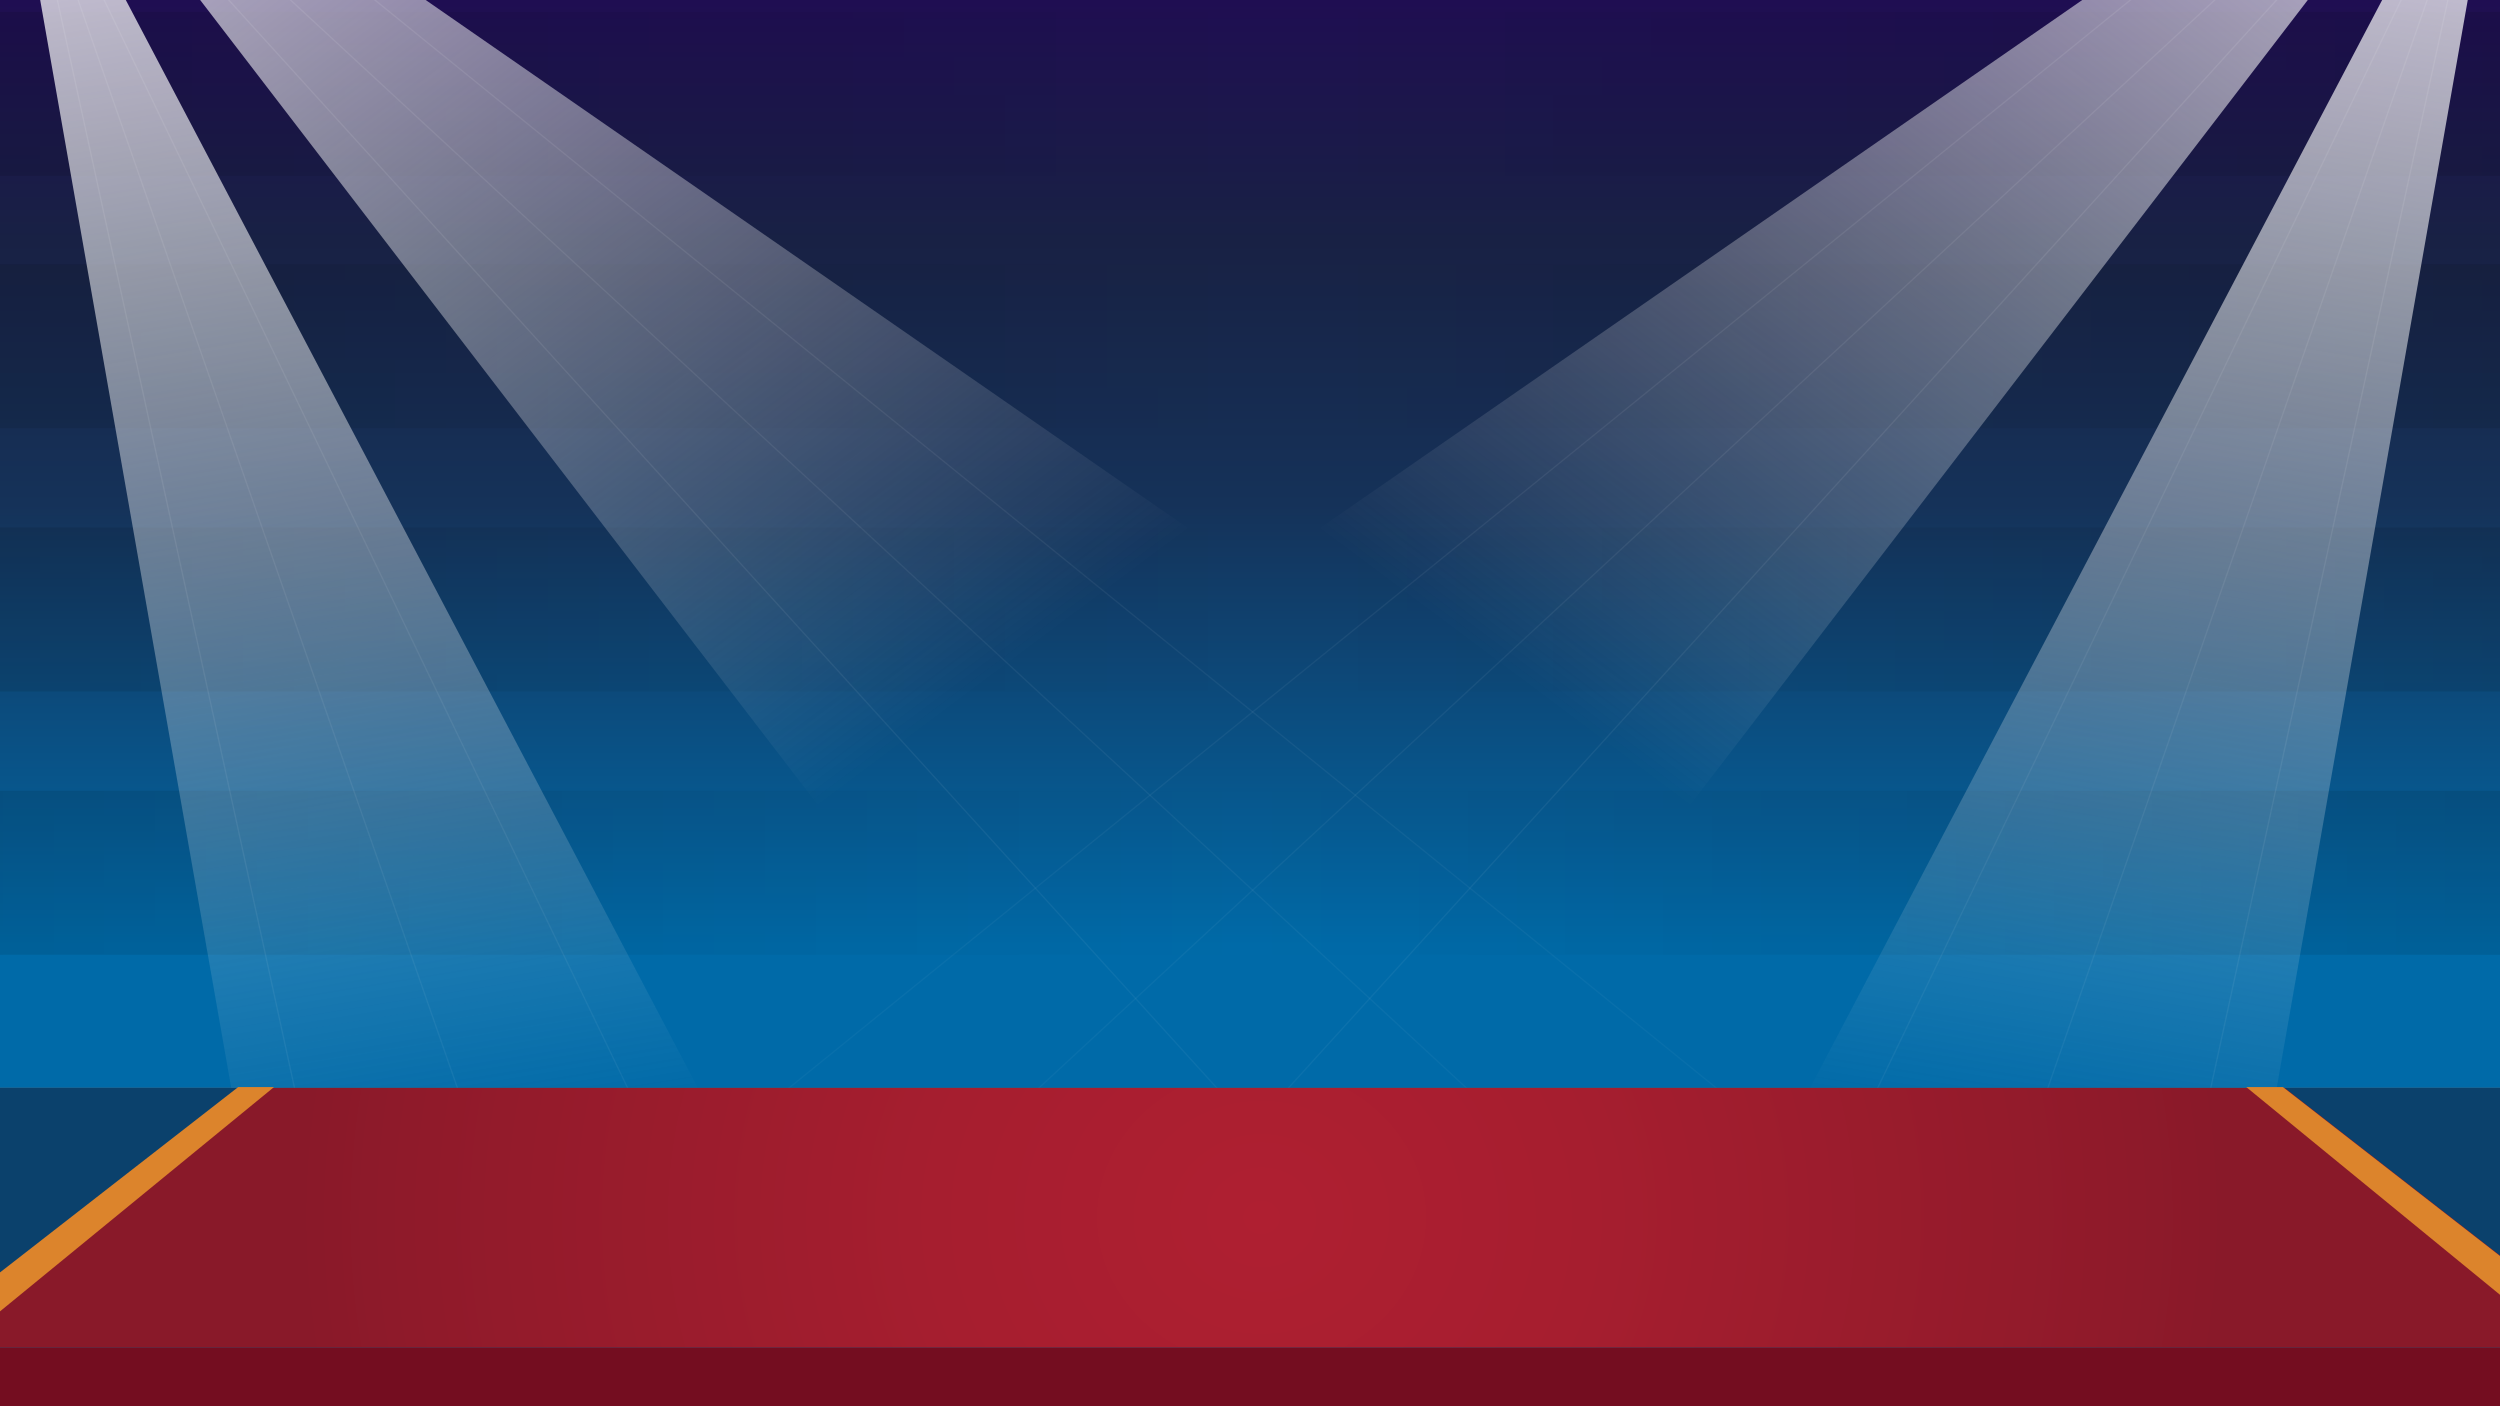
<svg xmlns="http://www.w3.org/2000/svg" version="1.1" xmlns:xlink="http://www.w3.org/1999/xlink" preserveAspectRatio="none" x="0px" y="0px" width="1920px" height="1080px" viewBox="0 0 1920 1080">
<rect x="0" y="0" width="1920" height="1080" fill="#808080" stroke="none"/>
<defs>
<linearGradient id="Gradient_1" gradientUnits="userSpaceOnUse" x1="-94.2" y1="250.188" x2="-94.2" y2="-475.988" spreadMethod="pad">
<stop  offset="0%" stop-color="#006AA8"/>

<stop  offset="46.667%" stop-color="#153259"/>

<stop  offset="74.51%" stop-color="#182144"/>

<stop  offset="100%" stop-color="#1F0E52"/>
</linearGradient>

<linearGradient id="Gradient_2" gradientUnits="userSpaceOnUse" x1="-1108.85" y1="-329.6" x2="974.55" y2="-329.6" spreadMethod="pad">
<stop  offset="0%" stop-color="#FFFFFF" stop-opacity="0.098"/>

<stop  offset="100%" stop-color="#FFFFFF" stop-opacity="0"/>
</linearGradient>

<linearGradient id="Gradient_3" gradientUnits="userSpaceOnUse" x1="-1011.788" y1="6.7" x2="901.188" y2="6.7" spreadMethod="pad">
<stop  offset="0%" stop-color="#000000" stop-opacity="0.098"/>

<stop  offset="50.98%" stop-color="#000000" stop-opacity="0"/>

<stop  offset="100%" stop-color="#000000" stop-opacity="0.098"/>
</linearGradient>

<linearGradient id="Gradient_4" gradientUnits="userSpaceOnUse" x1="-548.862" y1="-664.488" x2="-2177.538" y2="964.188" spreadMethod="pad">
<stop  offset="0%" stop-color="#FFFFFF" stop-opacity="0.098"/>

<stop  offset="100%" stop-color="#FFFFFF" stop-opacity="0"/>
</linearGradient>

<linearGradient id="Gradient_5" gradientUnits="userSpaceOnUse" x1="-80.075" y1="345.875" x2="102.375" y2="88.725" spreadMethod="pad">
<stop  offset="0%" stop-color="#FFFFFF"/>

<stop  offset="100%" stop-color="#F1F1F2" stop-opacity="0"/>
</linearGradient>

<linearGradient id="Gradient_6" gradientUnits="userSpaceOnUse" x1="-86.3" y1="239" x2="188" y2="83.5" spreadMethod="pad">
<stop  offset="0%" stop-color="#FFFFFF"/>

<stop  offset="100%" stop-color="#F1F1F2" stop-opacity="0"/>
</linearGradient>

<radialGradient id="Gradient_7" gradientUnits="userSpaceOnUse" cx="0" cy="0" r="52.587" fx="0" fy="0" gradientTransform="matrix( 1, 0, 0, -1, 794.65,288.05) " spreadMethod="pad">
<stop  offset="0%" stop-color="#AF1F31"/>

<stop  offset="34.118%" stop-color="#A61E2F"/>

<stop  offset="89.02%" stop-color="#8F1A2A"/>

<stop  offset="100%" stop-color="#891929"/>
</radialGradient>

<radialGradient id="Gradient_8" gradientUnits="userSpaceOnUse" cx="0" cy="0" r="59.95" fx="0" fy="0" gradientTransform="matrix( 1, 0, 0, -1, 794.65,316.7) " spreadMethod="pad">
<stop  offset="0%" stop-color="#AF1F31"/>

<stop  offset="34.118%" stop-color="#A61E2F"/>

<stop  offset="89.02%" stop-color="#8F1A2A"/>

<stop  offset="100%" stop-color="#891929"/>
</radialGradient>

<radialGradient id="Gradient_9" gradientUnits="userSpaceOnUse" cx="0" cy="0" r="57.413" fx="0" fy="0" gradientTransform="matrix( 1, 0, 0, -1, 794.65,309.2) " spreadMethod="pad">
<stop  offset="0%" stop-color="#AF1F31"/>

<stop  offset="34.118%" stop-color="#A61E2F"/>

<stop  offset="89.02%" stop-color="#8F1A2A"/>

<stop  offset="100%" stop-color="#891929"/>
</radialGradient>

<linearGradient id="Gradient_10" gradientUnits="userSpaceOnUse" x1="-838.125" y1="-118.8" x2="-579.375" y2="-118.8" spreadMethod="pad">
<stop  offset="0%" stop-color="#FFFFFF" stop-opacity="0.098"/>

<stop  offset="100%" stop-color="#FFFFFF" stop-opacity="0"/>
</linearGradient>

<g id="Symbol_24_0_Layer4_0_FILL">
<path fill="url(#Gradient_1)" stroke="none" d="
M 1466.7 -842.05
L -1588.2 -842.05 -1588.2 359.2 1466.7 359.2 1466.7 -842.05 Z"/>
</g>

<g id="Symbol_58_0_Layer0_0_FILL">
<path fill="url(#Gradient_3)" stroke="none" d="
M 1041.2 62.95
L 1041.2 -63 -1041.2 -63 -1041.2 62.95 1041.2 62.95 Z"/>
</g>

<g id="flash0_ai_Assets_14_Isolation_Mode__Path__4_0_Layer0_0_FILL">
<path fill="url(#Gradient_5)" stroke="none" d="
M 0 313.4
L 11 316.75 189.75 57.85 94.85 0 0 313.4 Z"/>
</g>

<g id="flash0_ai_Assets_14_Isolation_Mode__Path__3_0_Layer0_0_FILL">
<path fill="url(#Gradient_6)" stroke="none" d="
M 280.2 92.6
L 218.8 0 0 243.55 8.55 251.25 280.2 92.6 Z"/>
</g>

<g id="Symbol_53_0_Layer12_0_FILL">
<path fill="#262261" stroke="none" d="
M 1142.25 117.25
L 1142.35 69.6 -1123.65 69.6 -1123.7 117.25 1142.25 117.25
M 1142.15 197.95
L 1142.25 150.3 -1123.65 150.3 -1123.65 197.95 1142.15 197.95
M 1142.35 23.35
L 1142.45 -24.3 -1123.6 -24.3 -1123.65 23.35 1142.35 23.35
M 1142.45 -57.3
L 1142.55 -91.75 -1123.55 -91.75 -1123.6 -57.3 1142.45 -57.3 Z"/>

<path fill="#0B416C" stroke="none" d="
M 1142.25 150.3
L 1142.25 117.25 -1123.7 117.25 -1123.65 150.3 1142.25 150.3
M 1142.35 69.6
L 1142.35 36.55 -1123.65 36.55 -1123.65 69.6 1142.35 69.6
M 1142.55 -91.75
L 1142.55 -260.2 -1123.55 -260.2 -1123.55 -91.75 1142.55 -91.75
M 1142.45 -24.3
L 1142.45 -57.3 -1123.6 -57.3 -1123.6 -24.3 1142.45 -24.3 Z"/>
</g>

<g id="Symbol_53_0_Layer9_0_FILL">
<path fill="#740D20" stroke="none" d="
M 709.9 318.2
L 709.9 322.6 879.45 322.6 879.45 318.2 709.9 318.2 Z"/>
</g>

<g id="Symbol_53_0_Layer8_0_FILL">
<path fill="#740D20" stroke="none" d="
M 713.5 310.75
L 713.5 315.15 875.85 315.15 875.85 310.75 713.5 310.75 Z"/>
</g>

<g id="Symbol_53_0_Layer7_0_FILL">
<path fill="#740D20" stroke="none" d="
M 824.75 21.15
L 824.75 -26.5 -823.05 -26.5 -823.05 21.15 824.75 21.15 Z"/>
</g>

<g id="Symbol_53_0_Layer6_0_FILL">
<path fill="url(#Gradient_7)" stroke="none" d="
M 738.9 280.3
L 720.7 295.85 868.65 295.85 850.45 280.3 738.9 280.3 Z"/>
</g>

<g id="Symbol_53_0_Layer5_0_FILL">
<path fill="#740D20" stroke="none" d="
M 788.25 -29.35
L 788.25 -91.6 -797.45 -91.6 -797.45 -29.35 788.25 -29.35 Z"/>
</g>

<g id="Symbol_53_0_Layer4_0_FILL">
<path fill="url(#Gradient_8)" stroke="none" d="
M 713.45 315.15
L 709.9 318.2 879.45 318.2 875.9 315.15 713.45 315.15 Z"/>
</g>

<g id="Symbol_53_0_Layer3_0_FILL">
<path fill="url(#Gradient_9)" stroke="none" d="
M 717.05 307.7
L 713.5 310.75 875.85 310.75 872.3 307.7 717.05 307.7 Z"/>
</g>

<g id="Symbol_53_0_Layer1_0_FILL">
<path fill="#F2933C" stroke="none" d="
M -837.6 36.05
L -872.65 66.2 -837.7 66.2 -805.1 36.05 -837.6 36.05
M -767.6 -57.25
L -767.2 -57.6 -798.1 -57.6 -798.6 -57.6 -837.6 -24.6 -805.1 -24.6 -767.6 -57.25
M 843.6 36.05
L 811.1 36.05 843.75 66.2 878.7 66.2 843.6 36.05
M 772.7 -57.6
L 773.1 -57.25 811.1 -24.6 843.6 -24.6 804.65 -57.6 804.1 -57.6 772.7 -57.6 Z"/>

<path fill="#EF753A" stroke="none" d="
M -805.1 -24.6
L -837.6 -24.6 -837.6 23.05 -805.1 23.05 -805.1 -24.6
M -767.2 -57.6
L -767.2 -92.25 -798.1 -92.25 -798.1 -57.6 -767.2 -57.6
M -767.2 -57.6
L -767.6 -57.25 -767.2 -57.25 -767.2 -57.6
M 843.6 -24.6
L 811.1 -24.6 811.1 23.05 843.6 23.05 843.6 -24.6
M 804.1 -92.25
L 772.7 -92.25 772.7 -57.6 804.1 -57.6 804.1 -92.25
M 773.1 -57.25
L 772.7 -57.6 772.7 -57.25 773.1 -57.25 Z"/>

<path fill="#DC842C" stroke="none" d="
M -579.85 -260.65
L -584 -260.65 -601 -260.65 -798.1 -92.25 -767.2 -92.25 -579.85 -260.65
M 772.7 -92.25
L 804.1 -92.25 607 -260.65 585.35 -260.65 772.7 -92.25 Z"/>
</g>

<path id="Symbol_24_0_Layer3_0_1_STROKES" stroke="url(#Gradient_2)" stroke-width="1" stroke-linejoin="round" stroke-linecap="round" fill="none" d="
M 974.05 -392.55
L 974.05 -266.6
M -1108.35 -266.6
L -1108.35 -392.55"/>

<path id="Symbol_57_0_Layer0_0_1_STROKES" stroke="url(#Gradient_4)" stroke-width="1" stroke-linejoin="round" stroke-linecap="round" fill="none" d="
M -2161.75 794.4
L -445.15 -528.15"/>

<path id="Symbol_53_0_Layer1_0_1_STROKES" stroke="url(#Gradient_10)" stroke-width="1" stroke-linejoin="round" stroke-linecap="round" fill="none" d="
M -579.85 -260.65
L -584 -260.65"/>
</defs>

<g id="Main_bg">
<g transform="matrix( 1, 0, 0, 1, 1062,476.25) ">
<g id="Layer_8">
<g transform="matrix( 1, 0, 0, 1, 0,0) ">
<use xlink:href="#Symbol_24_0_Layer4_0_FILL"/>
</g>
</g>

<g id="Layer_10">
<g transform="matrix( 1, 0, 0, 1, 0,0) ">
<use xlink:href="#Symbol_24_0_Layer3_0_1_STROKES"/>
</g>

<g transform="matrix( 1, 0, 0, 1, -38.85,-210.35) ">
<g id="Layer_1">
<g transform="matrix( 1, 0, 0, 1, 0,0) ">
<use xlink:href="#Symbol_58_0_Layer0_0_FILL"/>
</g>
</g>
</g>

<g transform="matrix( 1, 0, 0, 1, -38.85,-8.15) ">
<g transform="matrix( 1, 0, 0, 1, 0,0) ">
<use xlink:href="#Symbol_58_0_Layer0_0_FILL"/>
</g>
</g>

<g transform="matrix( 1, 0, 0, 1, -67.15,194.05) ">
<g transform="matrix( 1, 0, 0, 1, 0,0) ">
<use xlink:href="#Symbol_58_0_Layer0_0_FILL"/>
</g>
</g>

<g transform="matrix( 1, 0, 0, 1, -38.85,-404.1) ">
<g transform="matrix( 1, 0, 0, 1, 0,0) ">
<use xlink:href="#Symbol_58_0_Layer0_0_FILL"/>
</g>
</g>
</g>

<g id="Layer_9">
<g transform="matrix( 1, -0.025, 0.025, 1, 1237.15,-125.2) ">
<g transform="matrix( 1, 0, 0, 1, 0,0) ">
<use xlink:href="#Symbol_57_0_Layer0_0_1_STROKES"/>
</g>
</g>

<g transform="matrix( 0.996, -0.09, 0.09, 0.996, 1305.35,-152.65) ">
<g transform="matrix( 1, 0, 0, 1, 0,0) ">
<use xlink:href="#Symbol_57_0_Layer0_0_1_STROKES"/>
</g>
</g>

<g transform="matrix( 0.984, -0.176, 0.176, 0.984, 1300.85,-126.8) ">
<g transform="matrix( 1, 0, 0, 1, 0,0) ">
<use xlink:href="#Symbol_57_0_Layer0_0_1_STROKES"/>
</g>
</g>

<g transform="matrix( 0.893, -0.449, 0.449, 0.893, 1513.65,-405.95) ">
<g transform="matrix( 1, 0, 0, 1, 0,0) ">
<use xlink:href="#Symbol_57_0_Layer0_0_1_STROKES"/>
</g>
</g>

<g transform="matrix( 0.837, -0.547, 0.547, 0.837, 1528.45,-463.8) ">
<g transform="matrix( 1, 0, 0, 1, 0,0) ">
<use xlink:href="#Symbol_57_0_Layer0_0_1_STROKES"/>
</g>
</g>

<g transform="matrix( 0.765, -0.644, 0.644, 0.765, 1516.15,-439.2) ">
<g transform="matrix( 1, 0, 0, 1, 0,0) ">
<use xlink:href="#Symbol_57_0_Layer0_0_1_STROKES"/>
</g>
</g>

<g transform="matrix( -1, -0.025, -0.025, 1, -1437.1,-125.2) ">
<g transform="matrix( 1, 0, 0, 1, 0,0) ">
<use xlink:href="#Symbol_57_0_Layer0_0_1_STROKES"/>
</g>
</g>

<g transform="matrix( -0.996, -0.09, -0.09, 0.996, -1505.3,-152.65) ">
<g transform="matrix( 1, 0, 0, 1, 0,0) ">
<use xlink:href="#Symbol_57_0_Layer0_0_1_STROKES"/>
</g>
</g>

<g transform="matrix( -0.984, -0.176, -0.176, 0.984, -1500.8,-126.8) ">
<g transform="matrix( 1, 0, 0, 1, 0,0) ">
<use xlink:href="#Symbol_57_0_Layer0_0_1_STROKES"/>
</g>
</g>

<g transform="matrix( -0.893, -0.449, -0.449, 0.893, -1713.6,-405.95) ">
<g transform="matrix( 1, 0, 0, 1, 0,0) ">
<use xlink:href="#Symbol_57_0_Layer0_0_1_STROKES"/>
</g>
</g>

<g transform="matrix( -0.837, -0.547, -0.547, 0.837, -1728.4,-463.8) ">
<g transform="matrix( 1, 0, 0, 1, 0,0) ">
<use xlink:href="#Symbol_57_0_Layer0_0_1_STROKES"/>
</g>
</g>

<g transform="matrix( -0.765, -0.644, -0.644, 0.765, -1716.1,-439.2) ">
<g transform="matrix( 1, 0, 0, 1, 0,0) ">
<use xlink:href="#Symbol_57_0_Layer0_0_1_STROKES"/>
</g>
</g>
</g>

<g id="flash0_ai">
<g transform="matrix( 1, 0, 0, 1, 481.8,95.9) ">
<g transform="matrix( 1.226, 3.801, 3.801, -1.226, -883.8,-362.55) ">
<g transform="matrix( 1, 0, 0, 1, 0,0) ">
<use xlink:href="#flash0_ai_Assets_14_Isolation_Mode__Path__4_0_Layer0_0_FILL"/>
</g>
</g>

<g transform="matrix( 1.388, 3.747, 3.747, -1.388, -594.95,-294.85) ">
<g transform="matrix( 1, 0, 0, 1, 0,0) ">
<use xlink:href="#flash0_ai_Assets_14_Isolation_Mode__Path__3_0_Layer0_0_FILL"/>
</g>
</g>
</g>

<g transform="matrix( -1, 0, 0, 1, -679.7,95.9) ">
<g transform="matrix( 1.226, 3.801, 3.801, -1.226, -883.8,-362.55) ">
<g transform="matrix( 1, 0, 0, 1, 0,0) ">
<use xlink:href="#flash0_ai_Assets_14_Isolation_Mode__Path__4_0_Layer0_0_FILL"/>
</g>
</g>

<g transform="matrix( 1.388, 3.747, 3.747, -1.388, -594.95,-294.85) ">
<g transform="matrix( 1, 0, 0, 1, 0,0) ">
<use xlink:href="#flash0_ai_Assets_14_Isolation_Mode__Path__3_0_Layer0_0_FILL"/>
</g>
</g>
</g>
</g>

<g id="Layer_4">
<g transform="matrix( 1.3, 0, 0, 1.184, -97.8,667.25) ">
<g id="Layer_13">
<g transform="matrix( 1, 0, 0, 1, 0,0) ">
<use xlink:href="#Symbol_53_0_Layer12_0_FILL"/>
</g>
</g>

<g id="Layer_12"/>

<g id="Layer_11"/>

<g transform="matrix( 10.831, 0, 0, 10.831, -8603.15,-3296.05) ">
<use xlink:href="#Symbol_53_0_Layer9_0_FILL"/>
</g>

<g transform="matrix( 10.831, 0, 0, 10.831, -8603.15,-3296.05) ">
<use xlink:href="#Symbol_53_0_Layer8_0_FILL"/>
</g>

<g transform="matrix( 1, 0, 0, 1, 0,0) ">
<use xlink:href="#Symbol_53_0_Layer7_0_FILL"/>
</g>

<g id="Layer_7">
<g transform="matrix( 10.831, 0, 0, 10.831, -8603.25,-3296.05) ">
<use xlink:href="#Symbol_53_0_Layer6_0_FILL"/>
</g>
</g>

<g id="Layer_6">
<g transform="matrix( 1, 0, 0, 1, 0,0) ">
<use xlink:href="#Symbol_53_0_Layer5_0_FILL"/>
</g>
</g>

<g id="Layer_5">
<g transform="matrix( 10.831, 0, 0, 10.831, -8603.15,-3296.05) ">
<use xlink:href="#Symbol_53_0_Layer4_0_FILL"/>
</g>
</g>

<g transform="matrix( 10.831, 0, 0, 10.831, -8603.15,-3296.05) ">
<use xlink:href="#Symbol_53_0_Layer3_0_FILL"/>
</g>

<g id="Layer_3"/>

<g id="Layer_2">
<g transform="matrix( 1, 0, 0, 1, 0,0) ">
<use xlink:href="#Symbol_53_0_Layer1_0_FILL"/>

<use xlink:href="#Symbol_53_0_Layer1_0_1_STROKES"/>
</g>
</g>
</g>
</g>
</g>
</g>
</svg>
